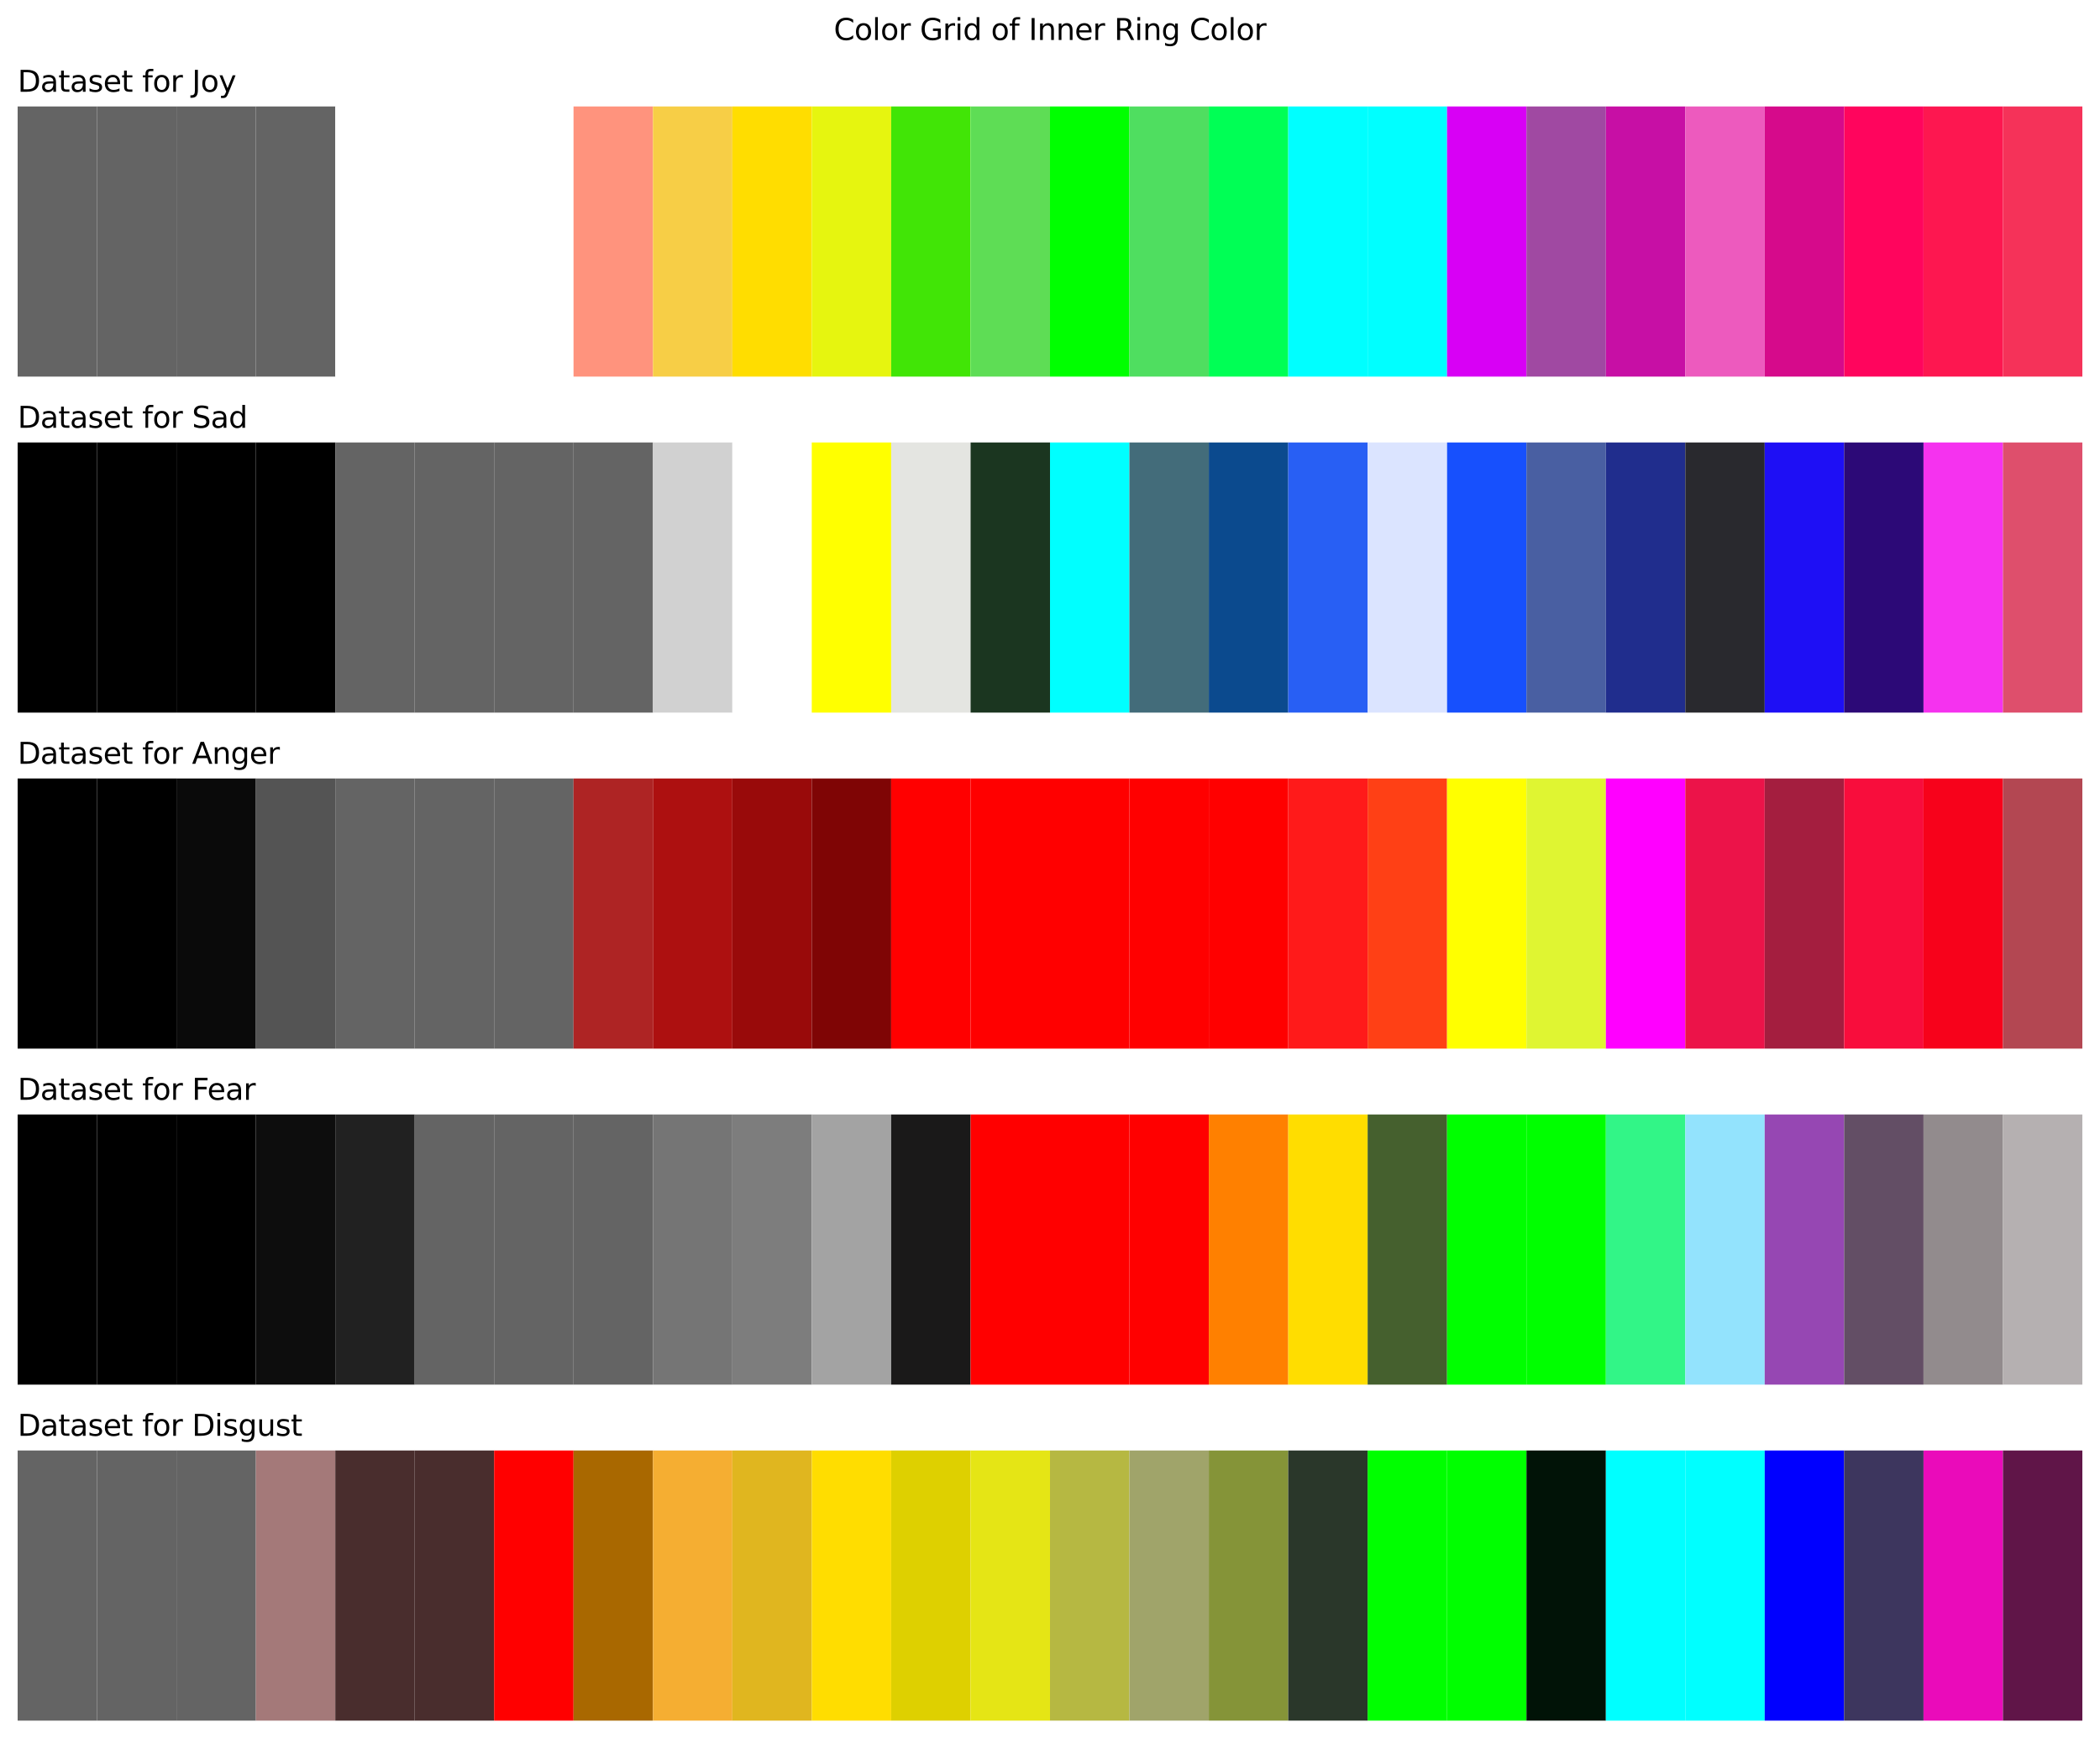 <?xml version="1.0" encoding="utf-8" standalone="no"?>
<!DOCTYPE svg PUBLIC "-//W3C//DTD SVG 1.1//EN"
  "http://www.w3.org/Graphics/SVG/1.1/DTD/svg11.dtd">
<svg xmlns:xlink="http://www.w3.org/1999/xlink" width="856.8pt" height="709.2pt" viewBox="0 0 856.8 709.2" xmlns="http://www.w3.org/2000/svg" version="1.1">
 <defs>
  <style type="text/css">*{stroke-linejoin: round; stroke-linecap: butt}</style>
 </defs>
 <g id="figure_1">
  <g id="patch_1">
   <path d="M 0 709.2 
L 856.8 709.2 
L 856.8 0 
L 0 0 
z
" style="fill: #ffffff"/>
  </g>
  <g id="axes_1">
   <g id="patch_2">
    <path d="M 7.2 153.648 
L 39.6 153.648 
L 39.6 43.44 
L 7.2 43.44 
z
" clip-path="url(#p019e9de15d)" style="fill: #646464"/>
   </g>
   <g id="patch_3">
    <path d="M 39.6 153.648 
L 72 153.648 
L 72 43.44 
L 39.6 43.44 
z
" clip-path="url(#p019e9de15d)" style="fill: #646464"/>
   </g>
   <g id="patch_4">
    <path d="M 72 153.648 
L 104.4 153.648 
L 104.4 43.44 
L 72 43.44 
z
" clip-path="url(#p019e9de15d)" style="fill: #646464"/>
   </g>
   <g id="patch_5">
    <path d="M 104.4 153.648 
L 136.8 153.648 
L 136.8 43.44 
L 104.4 43.44 
z
" clip-path="url(#p019e9de15d)" style="fill: #646464"/>
   </g>
   <g id="patch_6">
    <path d="M 136.8 153.648 
L 169.2 153.648 
L 169.2 43.44 
L 136.8 43.44 
z
" clip-path="url(#p019e9de15d)" style="fill: #ffffff"/>
   </g>
   <g id="patch_7">
    <path d="M 169.2 153.648 
L 201.6 153.648 
L 201.6 43.44 
L 169.2 43.44 
z
" clip-path="url(#p019e9de15d)" style="fill: #ffffff"/>
   </g>
   <g id="patch_8">
    <path d="M 201.6 153.648 
L 234 153.648 
L 234 43.44 
L 201.6 43.44 
z
" clip-path="url(#p019e9de15d)" style="fill: #ffffff"/>
   </g>
   <g id="patch_9">
    <path d="M 234 153.648 
L 266.4 153.648 
L 266.4 43.44 
L 234 43.44 
z
" clip-path="url(#p019e9de15d)" style="fill: #ff937d"/>
   </g>
   <g id="patch_10">
    <path d="M 266.4 153.648 
L 298.8 153.648 
L 298.8 43.44 
L 266.4 43.44 
z
" clip-path="url(#p019e9de15d)" style="fill: #f7ce46"/>
   </g>
   <g id="patch_11">
    <path d="M 298.8 153.648 
L 331.2 153.648 
L 331.2 43.44 
L 298.8 43.44 
z
" clip-path="url(#p019e9de15d)" style="fill: #ffdd00"/>
   </g>
   <g id="patch_12">
    <path d="M 331.2 153.648 
L 363.6 153.648 
L 363.6 43.44 
L 331.2 43.44 
z
" clip-path="url(#p019e9de15d)" style="fill: #e6f50f"/>
   </g>
   <g id="patch_13">
    <path d="M 363.6 153.648 
L 396 153.648 
L 396 43.44 
L 363.6 43.44 
z
" clip-path="url(#p019e9de15d)" style="fill: #41e506"/>
   </g>
   <g id="patch_14">
    <path d="M 396 153.648 
L 428.4 153.648 
L 428.4 43.44 
L 396 43.44 
z
" clip-path="url(#p019e9de15d)" style="fill: #5edd55"/>
   </g>
   <g id="patch_15">
    <path d="M 428.4 153.648 
L 460.8 153.648 
L 460.8 43.44 
L 428.4 43.44 
z
" clip-path="url(#p019e9de15d)" style="fill: #00ff00"/>
   </g>
   <g id="patch_16">
    <path d="M 460.8 153.648 
L 493.2 153.648 
L 493.2 43.44 
L 460.8 43.44 
z
" clip-path="url(#p019e9de15d)" style="fill: #4fde60"/>
   </g>
   <g id="patch_17">
    <path d="M 493.2 153.648 
L 525.6 153.648 
L 525.6 43.44 
L 493.2 43.44 
z
" clip-path="url(#p019e9de15d)" style="fill: #00ff55"/>
   </g>
   <g id="patch_18">
    <path d="M 525.6 153.648 
L 558 153.648 
L 558 43.44 
L 525.6 43.44 
z
" clip-path="url(#p019e9de15d)" style="fill: #00ffff"/>
   </g>
   <g id="patch_19">
    <path d="M 558 153.648 
L 590.4 153.648 
L 590.4 43.44 
L 558 43.44 
z
" clip-path="url(#p019e9de15d)" style="fill: #00ffff"/>
   </g>
   <g id="patch_20">
    <path d="M 590.4 153.648 
L 622.8 153.648 
L 622.8 43.44 
L 590.4 43.44 
z
" clip-path="url(#p019e9de15d)" style="fill: #d800f5"/>
   </g>
   <g id="patch_21">
    <path d="M 622.8 153.648 
L 655.2 153.648 
L 655.2 43.44 
L 622.8 43.44 
z
" clip-path="url(#p019e9de15d)" style="fill: #a049a2"/>
   </g>
   <g id="patch_22">
    <path d="M 655.2 153.648 
L 687.6 153.648 
L 687.6 43.44 
L 655.2 43.44 
z
" clip-path="url(#p019e9de15d)" style="fill: #c70fa5"/>
   </g>
   <g id="patch_23">
    <path d="M 687.6 153.648 
L 720 153.648 
L 720 43.44 
L 687.6 43.44 
z
" clip-path="url(#p019e9de15d)" style="fill: #ed5abe"/>
   </g>
   <g id="patch_24">
    <path d="M 720 153.648 
L 752.4 153.648 
L 752.4 43.44 
L 720 43.44 
z
" clip-path="url(#p019e9de15d)" style="fill: #d60a8b"/>
   </g>
   <g id="patch_25">
    <path d="M 752.4 153.648 
L 784.8 153.648 
L 784.8 43.44 
L 752.4 43.44 
z
" clip-path="url(#p019e9de15d)" style="fill: #ff055d"/>
   </g>
   <g id="patch_26">
    <path d="M 784.8 153.648 
L 817.2 153.648 
L 817.2 43.44 
L 784.8 43.44 
z
" clip-path="url(#p019e9de15d)" style="fill: #fd1750"/>
   </g>
   <g id="patch_27">
    <path d="M 817.2 153.648 
L 849.6 153.648 
L 849.6 43.44 
L 817.2 43.44 
z
" clip-path="url(#p019e9de15d)" style="fill: #f53259"/>
   </g>
   <g id="text_1">
    <!-- Dataset for Joy -->
    <g transform="translate(7.2 37.44) scale(0.12 -0.12)">
     <defs>
      <path id="DejaVuSans-44" d="M 1259 4147 
L 1259 519 
L 2022 519 
Q 2988 519 3436 956 
Q 3884 1394 3884 2338 
Q 3884 3275 3436 3711 
Q 2988 4147 2022 4147 
L 1259 4147 
z
M 628 4666 
L 1925 4666 
Q 3281 4666 3915 4102 
Q 4550 3538 4550 2338 
Q 4550 1131 3912 565 
Q 3275 0 1925 0 
L 628 0 
L 628 4666 
z
" transform="scale(0.016)"/>
      <path id="DejaVuSans-61" d="M 2194 1759 
Q 1497 1759 1228 1600 
Q 959 1441 959 1056 
Q 959 750 1161 570 
Q 1363 391 1709 391 
Q 2188 391 2477 730 
Q 2766 1069 2766 1631 
L 2766 1759 
L 2194 1759 
z
M 3341 1997 
L 3341 0 
L 2766 0 
L 2766 531 
Q 2569 213 2275 61 
Q 1981 -91 1556 -91 
Q 1019 -91 701 211 
Q 384 513 384 1019 
Q 384 1609 779 1909 
Q 1175 2209 1959 2209 
L 2766 2209 
L 2766 2266 
Q 2766 2663 2505 2880 
Q 2244 3097 1772 3097 
Q 1472 3097 1187 3025 
Q 903 2953 641 2809 
L 641 3341 
Q 956 3463 1253 3523 
Q 1550 3584 1831 3584 
Q 2591 3584 2966 3190 
Q 3341 2797 3341 1997 
z
" transform="scale(0.016)"/>
      <path id="DejaVuSans-74" d="M 1172 4494 
L 1172 3500 
L 2356 3500 
L 2356 3053 
L 1172 3053 
L 1172 1153 
Q 1172 725 1289 603 
Q 1406 481 1766 481 
L 2356 481 
L 2356 0 
L 1766 0 
Q 1100 0 847 248 
Q 594 497 594 1153 
L 594 3053 
L 172 3053 
L 172 3500 
L 594 3500 
L 594 4494 
L 1172 4494 
z
" transform="scale(0.016)"/>
      <path id="DejaVuSans-73" d="M 2834 3397 
L 2834 2853 
Q 2591 2978 2328 3040 
Q 2066 3103 1784 3103 
Q 1356 3103 1142 2972 
Q 928 2841 928 2578 
Q 928 2378 1081 2264 
Q 1234 2150 1697 2047 
L 1894 2003 
Q 2506 1872 2764 1633 
Q 3022 1394 3022 966 
Q 3022 478 2636 193 
Q 2250 -91 1575 -91 
Q 1294 -91 989 -36 
Q 684 19 347 128 
L 347 722 
Q 666 556 975 473 
Q 1284 391 1588 391 
Q 1994 391 2212 530 
Q 2431 669 2431 922 
Q 2431 1156 2273 1281 
Q 2116 1406 1581 1522 
L 1381 1569 
Q 847 1681 609 1914 
Q 372 2147 372 2553 
Q 372 3047 722 3315 
Q 1072 3584 1716 3584 
Q 2034 3584 2315 3537 
Q 2597 3491 2834 3397 
z
" transform="scale(0.016)"/>
      <path id="DejaVuSans-65" d="M 3597 1894 
L 3597 1613 
L 953 1613 
Q 991 1019 1311 708 
Q 1631 397 2203 397 
Q 2534 397 2845 478 
Q 3156 559 3463 722 
L 3463 178 
Q 3153 47 2828 -22 
Q 2503 -91 2169 -91 
Q 1331 -91 842 396 
Q 353 884 353 1716 
Q 353 2575 817 3079 
Q 1281 3584 2069 3584 
Q 2775 3584 3186 3129 
Q 3597 2675 3597 1894 
z
M 3022 2063 
Q 3016 2534 2758 2815 
Q 2500 3097 2075 3097 
Q 1594 3097 1305 2825 
Q 1016 2553 972 2059 
L 3022 2063 
z
" transform="scale(0.016)"/>
      <path id="DejaVuSans-20" transform="scale(0.016)"/>
      <path id="DejaVuSans-66" d="M 2375 4863 
L 2375 4384 
L 1825 4384 
Q 1516 4384 1395 4259 
Q 1275 4134 1275 3809 
L 1275 3500 
L 2222 3500 
L 2222 3053 
L 1275 3053 
L 1275 0 
L 697 0 
L 697 3053 
L 147 3053 
L 147 3500 
L 697 3500 
L 697 3744 
Q 697 4328 969 4595 
Q 1241 4863 1831 4863 
L 2375 4863 
z
" transform="scale(0.016)"/>
      <path id="DejaVuSans-6f" d="M 1959 3097 
Q 1497 3097 1228 2736 
Q 959 2375 959 1747 
Q 959 1119 1226 758 
Q 1494 397 1959 397 
Q 2419 397 2687 759 
Q 2956 1122 2956 1747 
Q 2956 2369 2687 2733 
Q 2419 3097 1959 3097 
z
M 1959 3584 
Q 2709 3584 3137 3096 
Q 3566 2609 3566 1747 
Q 3566 888 3137 398 
Q 2709 -91 1959 -91 
Q 1206 -91 779 398 
Q 353 888 353 1747 
Q 353 2609 779 3096 
Q 1206 3584 1959 3584 
z
" transform="scale(0.016)"/>
      <path id="DejaVuSans-72" d="M 2631 2963 
Q 2534 3019 2420 3045 
Q 2306 3072 2169 3072 
Q 1681 3072 1420 2755 
Q 1159 2438 1159 1844 
L 1159 0 
L 581 0 
L 581 3500 
L 1159 3500 
L 1159 2956 
Q 1341 3275 1631 3429 
Q 1922 3584 2338 3584 
Q 2397 3584 2469 3576 
Q 2541 3569 2628 3553 
L 2631 2963 
z
" transform="scale(0.016)"/>
      <path id="DejaVuSans-4a" d="M 628 4666 
L 1259 4666 
L 1259 325 
Q 1259 -519 939 -900 
Q 619 -1281 -91 -1281 
L -331 -1281 
L -331 -750 
L -134 -750 
Q 284 -750 456 -515 
Q 628 -281 628 325 
L 628 4666 
z
" transform="scale(0.016)"/>
      <path id="DejaVuSans-79" d="M 2059 -325 
Q 1816 -950 1584 -1140 
Q 1353 -1331 966 -1331 
L 506 -1331 
L 506 -850 
L 844 -850 
Q 1081 -850 1212 -737 
Q 1344 -625 1503 -206 
L 1606 56 
L 191 3500 
L 800 3500 
L 1894 763 
L 2988 3500 
L 3597 3500 
L 2059 -325 
z
" transform="scale(0.016)"/>
     </defs>
     <use xlink:href="#DejaVuSans-44"/>
     <use xlink:href="#DejaVuSans-61" transform="translate(77.002 0)"/>
     <use xlink:href="#DejaVuSans-74" transform="translate(138.281 0)"/>
     <use xlink:href="#DejaVuSans-61" transform="translate(177.49 0)"/>
     <use xlink:href="#DejaVuSans-73" transform="translate(238.77 0)"/>
     <use xlink:href="#DejaVuSans-65" transform="translate(290.869 0)"/>
     <use xlink:href="#DejaVuSans-74" transform="translate(352.393 0)"/>
     <use xlink:href="#DejaVuSans-20" transform="translate(391.602 0)"/>
     <use xlink:href="#DejaVuSans-66" transform="translate(423.389 0)"/>
     <use xlink:href="#DejaVuSans-6f" transform="translate(458.594 0)"/>
     <use xlink:href="#DejaVuSans-72" transform="translate(519.775 0)"/>
     <use xlink:href="#DejaVuSans-20" transform="translate(560.889 0)"/>
     <use xlink:href="#DejaVuSans-4a" transform="translate(592.676 0)"/>
     <use xlink:href="#DejaVuSans-6f" transform="translate(622.168 0)"/>
     <use xlink:href="#DejaVuSans-79" transform="translate(683.35 0)"/>
    </g>
   </g>
  </g>
  <g id="axes_2">
   <g id="patch_28">
    <path d="M 7.2 290.736 
L 39.6 290.736 
L 39.6 180.528 
L 7.2 180.528 
z
" clip-path="url(#pf805bc16d9)"/>
   </g>
   <g id="patch_29">
    <path d="M 39.6 290.736 
L 72 290.736 
L 72 180.528 
L 39.6 180.528 
z
" clip-path="url(#pf805bc16d9)"/>
   </g>
   <g id="patch_30">
    <path d="M 72 290.736 
L 104.4 290.736 
L 104.4 180.528 
L 72 180.528 
z
" clip-path="url(#pf805bc16d9)"/>
   </g>
   <g id="patch_31">
    <path d="M 104.4 290.736 
L 136.8 290.736 
L 136.8 180.528 
L 104.4 180.528 
z
" clip-path="url(#pf805bc16d9)"/>
   </g>
   <g id="patch_32">
    <path d="M 136.8 290.736 
L 169.2 290.736 
L 169.2 180.528 
L 136.8 180.528 
z
" clip-path="url(#pf805bc16d9)" style="fill: #646464"/>
   </g>
   <g id="patch_33">
    <path d="M 169.2 290.736 
L 201.6 290.736 
L 201.6 180.528 
L 169.2 180.528 
z
" clip-path="url(#pf805bc16d9)" style="fill: #646464"/>
   </g>
   <g id="patch_34">
    <path d="M 201.6 290.736 
L 234 290.736 
L 234 180.528 
L 201.6 180.528 
z
" clip-path="url(#pf805bc16d9)" style="fill: #646464"/>
   </g>
   <g id="patch_35">
    <path d="M 234 290.736 
L 266.4 290.736 
L 266.4 180.528 
L 234 180.528 
z
" clip-path="url(#pf805bc16d9)" style="fill: #646464"/>
   </g>
   <g id="patch_36">
    <path d="M 266.4 290.736 
L 298.8 290.736 
L 298.8 180.528 
L 266.4 180.528 
z
" clip-path="url(#pf805bc16d9)" style="fill: #d1d1d1"/>
   </g>
   <g id="patch_37">
    <path d="M 298.8 290.736 
L 331.2 290.736 
L 331.2 180.528 
L 298.8 180.528 
z
" clip-path="url(#pf805bc16d9)" style="fill: #ffffff"/>
   </g>
   <g id="patch_38">
    <path d="M 331.2 290.736 
L 363.6 290.736 
L 363.6 180.528 
L 331.2 180.528 
z
" clip-path="url(#pf805bc16d9)" style="fill: #ffff00"/>
   </g>
   <g id="patch_39">
    <path d="M 363.6 290.736 
L 396 290.736 
L 396 180.528 
L 363.6 180.528 
z
" clip-path="url(#pf805bc16d9)" style="fill: #e4e5e1"/>
   </g>
   <g id="patch_40">
    <path d="M 396 290.736 
L 428.4 290.736 
L 428.4 180.528 
L 396 180.528 
z
" clip-path="url(#pf805bc16d9)" style="fill: #1b3620"/>
   </g>
   <g id="patch_41">
    <path d="M 428.4 290.736 
L 460.8 290.736 
L 460.8 180.528 
L 428.4 180.528 
z
" clip-path="url(#pf805bc16d9)" style="fill: #00ffff"/>
   </g>
   <g id="patch_42">
    <path d="M 460.8 290.736 
L 493.2 290.736 
L 493.2 180.528 
L 460.8 180.528 
z
" clip-path="url(#pf805bc16d9)" style="fill: #436c7a"/>
   </g>
   <g id="patch_43">
    <path d="M 493.2 290.736 
L 525.6 290.736 
L 525.6 180.528 
L 493.2 180.528 
z
" clip-path="url(#pf805bc16d9)" style="fill: #0b4a8e"/>
   </g>
   <g id="patch_44">
    <path d="M 525.6 290.736 
L 558 290.736 
L 558 180.528 
L 525.6 180.528 
z
" clip-path="url(#pf805bc16d9)" style="fill: #285ff4"/>
   </g>
   <g id="patch_45">
    <path d="M 558 290.736 
L 590.4 290.736 
L 590.4 180.528 
L 558 180.528 
z
" clip-path="url(#pf805bc16d9)" style="fill: #dbe4ff"/>
   </g>
   <g id="patch_46">
    <path d="M 590.4 290.736 
L 622.8 290.736 
L 622.8 180.528 
L 590.4 180.528 
z
" clip-path="url(#pf805bc16d9)" style="fill: #1750fd"/>
   </g>
   <g id="patch_47">
    <path d="M 622.8 290.736 
L 655.2 290.736 
L 655.2 180.528 
L 622.8 180.528 
z
" clip-path="url(#pf805bc16d9)" style="fill: #495fa2"/>
   </g>
   <g id="patch_48">
    <path d="M 655.2 290.736 
L 687.6 290.736 
L 687.6 180.528 
L 655.2 180.528 
z
" clip-path="url(#pf805bc16d9)" style="fill: #202d8d"/>
   </g>
   <g id="patch_49">
    <path d="M 687.6 290.736 
L 720 290.736 
L 720 180.528 
L 687.6 180.528 
z
" clip-path="url(#pf805bc16d9)" style="fill: #29292e"/>
   </g>
   <g id="patch_50">
    <path d="M 720 290.736 
L 752.4 290.736 
L 752.4 180.528 
L 720 180.528 
z
" clip-path="url(#pf805bc16d9)" style="fill: #1e0ff5"/>
   </g>
   <g id="patch_51">
    <path d="M 752.4 290.736 
L 784.8 290.736 
L 784.8 180.528 
L 752.4 180.528 
z
" clip-path="url(#pf805bc16d9)" style="fill: #2c0977"/>
   </g>
   <g id="patch_52">
    <path d="M 784.8 290.736 
L 817.2 290.736 
L 817.2 180.528 
L 784.8 180.528 
z
" clip-path="url(#pf805bc16d9)" style="fill: #f532ef"/>
   </g>
   <g id="patch_53">
    <path d="M 817.2 290.736 
L 849.6 290.736 
L 849.6 180.528 
L 817.2 180.528 
z
" clip-path="url(#pf805bc16d9)" style="fill: #de4f6c"/>
   </g>
   <g id="text_2">
    <!-- Dataset for Sad -->
    <g transform="translate(7.2 174.528) scale(0.12 -0.12)">
     <defs>
      <path id="DejaVuSans-53" d="M 3425 4513 
L 3425 3897 
Q 3066 4069 2747 4153 
Q 2428 4238 2131 4238 
Q 1616 4238 1336 4038 
Q 1056 3838 1056 3469 
Q 1056 3159 1242 3001 
Q 1428 2844 1947 2747 
L 2328 2669 
Q 3034 2534 3370 2195 
Q 3706 1856 3706 1288 
Q 3706 609 3251 259 
Q 2797 -91 1919 -91 
Q 1588 -91 1214 -16 
Q 841 59 441 206 
L 441 856 
Q 825 641 1194 531 
Q 1563 422 1919 422 
Q 2459 422 2753 634 
Q 3047 847 3047 1241 
Q 3047 1584 2836 1778 
Q 2625 1972 2144 2069 
L 1759 2144 
Q 1053 2284 737 2584 
Q 422 2884 422 3419 
Q 422 4038 858 4394 
Q 1294 4750 2059 4750 
Q 2388 4750 2728 4690 
Q 3069 4631 3425 4513 
z
" transform="scale(0.016)"/>
      <path id="DejaVuSans-64" d="M 2906 2969 
L 2906 4863 
L 3481 4863 
L 3481 0 
L 2906 0 
L 2906 525 
Q 2725 213 2448 61 
Q 2172 -91 1784 -91 
Q 1150 -91 751 415 
Q 353 922 353 1747 
Q 353 2572 751 3078 
Q 1150 3584 1784 3584 
Q 2172 3584 2448 3432 
Q 2725 3281 2906 2969 
z
M 947 1747 
Q 947 1113 1208 752 
Q 1469 391 1925 391 
Q 2381 391 2643 752 
Q 2906 1113 2906 1747 
Q 2906 2381 2643 2742 
Q 2381 3103 1925 3103 
Q 1469 3103 1208 2742 
Q 947 2381 947 1747 
z
" transform="scale(0.016)"/>
     </defs>
     <use xlink:href="#DejaVuSans-44"/>
     <use xlink:href="#DejaVuSans-61" transform="translate(77.002 0)"/>
     <use xlink:href="#DejaVuSans-74" transform="translate(138.281 0)"/>
     <use xlink:href="#DejaVuSans-61" transform="translate(177.49 0)"/>
     <use xlink:href="#DejaVuSans-73" transform="translate(238.77 0)"/>
     <use xlink:href="#DejaVuSans-65" transform="translate(290.869 0)"/>
     <use xlink:href="#DejaVuSans-74" transform="translate(352.393 0)"/>
     <use xlink:href="#DejaVuSans-20" transform="translate(391.602 0)"/>
     <use xlink:href="#DejaVuSans-66" transform="translate(423.389 0)"/>
     <use xlink:href="#DejaVuSans-6f" transform="translate(458.594 0)"/>
     <use xlink:href="#DejaVuSans-72" transform="translate(519.775 0)"/>
     <use xlink:href="#DejaVuSans-20" transform="translate(560.889 0)"/>
     <use xlink:href="#DejaVuSans-53" transform="translate(592.676 0)"/>
     <use xlink:href="#DejaVuSans-61" transform="translate(656.152 0)"/>
     <use xlink:href="#DejaVuSans-64" transform="translate(717.432 0)"/>
    </g>
   </g>
  </g>
  <g id="axes_3">
   <g id="patch_54">
    <path d="M 7.2 427.824 
L 39.6 427.824 
L 39.6 317.616 
L 7.2 317.616 
z
" clip-path="url(#pafa821b346)"/>
   </g>
   <g id="patch_55">
    <path d="M 39.6 427.824 
L 72 427.824 
L 72 317.616 
L 39.6 317.616 
z
" clip-path="url(#pafa821b346)"/>
   </g>
   <g id="patch_56">
    <path d="M 72 427.824 
L 104.4 427.824 
L 104.4 317.616 
L 72 317.616 
z
" clip-path="url(#pafa821b346)" style="fill: #0a0a0a"/>
   </g>
   <g id="patch_57">
    <path d="M 104.4 427.824 
L 136.8 427.824 
L 136.8 317.616 
L 104.4 317.616 
z
" clip-path="url(#pafa821b346)" style="fill: #545454"/>
   </g>
   <g id="patch_58">
    <path d="M 136.8 427.824 
L 169.2 427.824 
L 169.2 317.616 
L 136.8 317.616 
z
" clip-path="url(#pafa821b346)" style="fill: #646464"/>
   </g>
   <g id="patch_59">
    <path d="M 169.2 427.824 
L 201.6 427.824 
L 201.6 317.616 
L 169.2 317.616 
z
" clip-path="url(#pafa821b346)" style="fill: #646464"/>
   </g>
   <g id="patch_60">
    <path d="M 201.6 427.824 
L 234 427.824 
L 234 317.616 
L 201.6 317.616 
z
" clip-path="url(#pafa821b346)" style="fill: #646464"/>
   </g>
   <g id="patch_61">
    <path d="M 234 427.824 
L 266.4 427.824 
L 266.4 317.616 
L 234 317.616 
z
" clip-path="url(#pafa821b346)" style="fill: #ae2424"/>
   </g>
   <g id="patch_62">
    <path d="M 266.4 427.824 
L 298.8 427.824 
L 298.8 317.616 
L 266.4 317.616 
z
" clip-path="url(#pafa821b346)" style="fill: #ad1010"/>
   </g>
   <g id="patch_63">
    <path d="M 298.8 427.824 
L 331.2 427.824 
L 331.2 317.616 
L 298.8 317.616 
z
" clip-path="url(#pafa821b346)" style="fill: #990a0a"/>
   </g>
   <g id="patch_64">
    <path d="M 331.2 427.824 
L 363.6 427.824 
L 363.6 317.616 
L 331.2 317.616 
z
" clip-path="url(#pafa821b346)" style="fill: #7f0505"/>
   </g>
   <g id="patch_65">
    <path d="M 363.6 427.824 
L 396 427.824 
L 396 317.616 
L 363.6 317.616 
z
" clip-path="url(#pafa821b346)" style="fill: #ff0000"/>
   </g>
   <g id="patch_66">
    <path d="M 396 427.824 
L 428.4 427.824 
L 428.4 317.616 
L 396 317.616 
z
" clip-path="url(#pafa821b346)" style="fill: #ff0000"/>
   </g>
   <g id="patch_67">
    <path d="M 428.4 427.824 
L 460.8 427.824 
L 460.8 317.616 
L 428.4 317.616 
z
" clip-path="url(#pafa821b346)" style="fill: #ff0000"/>
   </g>
   <g id="patch_68">
    <path d="M 460.8 427.824 
L 493.2 427.824 
L 493.2 317.616 
L 460.8 317.616 
z
" clip-path="url(#pafa821b346)" style="fill: #ff0000"/>
   </g>
   <g id="patch_69">
    <path d="M 493.2 427.824 
L 525.6 427.824 
L 525.6 317.616 
L 493.2 317.616 
z
" clip-path="url(#pafa821b346)" style="fill: #ff0000"/>
   </g>
   <g id="patch_70">
    <path d="M 525.6 427.824 
L 558 427.824 
L 558 317.616 
L 525.6 317.616 
z
" clip-path="url(#pafa821b346)" style="fill: #ff1a1a"/>
   </g>
   <g id="patch_71">
    <path d="M 558 427.824 
L 590.4 427.824 
L 590.4 317.616 
L 558 317.616 
z
" clip-path="url(#pafa821b346)" style="fill: #ff4015"/>
   </g>
   <g id="patch_72">
    <path d="M 590.4 427.824 
L 622.8 427.824 
L 622.8 317.616 
L 590.4 317.616 
z
" clip-path="url(#pafa821b346)" style="fill: #ffff00"/>
   </g>
   <g id="patch_73">
    <path d="M 622.8 427.824 
L 655.2 427.824 
L 655.2 317.616 
L 622.8 317.616 
z
" clip-path="url(#pafa821b346)" style="fill: #dff532"/>
   </g>
   <g id="patch_74">
    <path d="M 655.2 427.824 
L 687.6 427.824 
L 687.6 317.616 
L 655.2 317.616 
z
" clip-path="url(#pafa821b346)" style="fill: #ff00ff"/>
   </g>
   <g id="patch_75">
    <path d="M 687.6 427.824 
L 720 427.824 
L 720 317.616 
L 687.6 317.616 
z
" clip-path="url(#pafa821b346)" style="fill: #ec1349"/>
   </g>
   <g id="patch_76">
    <path d="M 720 427.824 
L 752.4 427.824 
L 752.4 317.616 
L 720 317.616 
z
" clip-path="url(#pafa821b346)" style="fill: #a41e3f"/>
   </g>
   <g id="patch_77">
    <path d="M 752.4 427.824 
L 784.8 427.824 
L 784.8 317.616 
L 752.4 317.616 
z
" clip-path="url(#pafa821b346)" style="fill: #f80d3c"/>
   </g>
   <g id="patch_78">
    <path d="M 784.8 427.824 
L 817.2 427.824 
L 817.2 317.616 
L 784.8 317.616 
z
" clip-path="url(#pafa821b346)" style="fill: #f7021b"/>
   </g>
   <g id="patch_79">
    <path d="M 817.2 427.824 
L 849.6 427.824 
L 849.6 317.616 
L 817.2 317.616 
z
" clip-path="url(#pafa821b346)" style="fill: #b34752"/>
   </g>
   <g id="text_3">
    <!-- Dataset for Anger -->
    <g transform="translate(7.2 311.616) scale(0.12 -0.12)">
     <defs>
      <path id="DejaVuSans-41" d="M 2188 4044 
L 1331 1722 
L 3047 1722 
L 2188 4044 
z
M 1831 4666 
L 2547 4666 
L 4325 0 
L 3669 0 
L 3244 1197 
L 1141 1197 
L 716 0 
L 50 0 
L 1831 4666 
z
" transform="scale(0.016)"/>
      <path id="DejaVuSans-6e" d="M 3513 2113 
L 3513 0 
L 2938 0 
L 2938 2094 
Q 2938 2591 2744 2837 
Q 2550 3084 2163 3084 
Q 1697 3084 1428 2787 
Q 1159 2491 1159 1978 
L 1159 0 
L 581 0 
L 581 3500 
L 1159 3500 
L 1159 2956 
Q 1366 3272 1645 3428 
Q 1925 3584 2291 3584 
Q 2894 3584 3203 3211 
Q 3513 2838 3513 2113 
z
" transform="scale(0.016)"/>
      <path id="DejaVuSans-67" d="M 2906 1791 
Q 2906 2416 2648 2759 
Q 2391 3103 1925 3103 
Q 1463 3103 1205 2759 
Q 947 2416 947 1791 
Q 947 1169 1205 825 
Q 1463 481 1925 481 
Q 2391 481 2648 825 
Q 2906 1169 2906 1791 
z
M 3481 434 
Q 3481 -459 3084 -895 
Q 2688 -1331 1869 -1331 
Q 1566 -1331 1297 -1286 
Q 1028 -1241 775 -1147 
L 775 -588 
Q 1028 -725 1275 -790 
Q 1522 -856 1778 -856 
Q 2344 -856 2625 -561 
Q 2906 -266 2906 331 
L 2906 616 
Q 2728 306 2450 153 
Q 2172 0 1784 0 
Q 1141 0 747 490 
Q 353 981 353 1791 
Q 353 2603 747 3093 
Q 1141 3584 1784 3584 
Q 2172 3584 2450 3431 
Q 2728 3278 2906 2969 
L 2906 3500 
L 3481 3500 
L 3481 434 
z
" transform="scale(0.016)"/>
     </defs>
     <use xlink:href="#DejaVuSans-44"/>
     <use xlink:href="#DejaVuSans-61" transform="translate(77.002 0)"/>
     <use xlink:href="#DejaVuSans-74" transform="translate(138.281 0)"/>
     <use xlink:href="#DejaVuSans-61" transform="translate(177.49 0)"/>
     <use xlink:href="#DejaVuSans-73" transform="translate(238.77 0)"/>
     <use xlink:href="#DejaVuSans-65" transform="translate(290.869 0)"/>
     <use xlink:href="#DejaVuSans-74" transform="translate(352.393 0)"/>
     <use xlink:href="#DejaVuSans-20" transform="translate(391.602 0)"/>
     <use xlink:href="#DejaVuSans-66" transform="translate(423.389 0)"/>
     <use xlink:href="#DejaVuSans-6f" transform="translate(458.594 0)"/>
     <use xlink:href="#DejaVuSans-72" transform="translate(519.775 0)"/>
     <use xlink:href="#DejaVuSans-20" transform="translate(560.889 0)"/>
     <use xlink:href="#DejaVuSans-41" transform="translate(592.676 0)"/>
     <use xlink:href="#DejaVuSans-6e" transform="translate(661.084 0)"/>
     <use xlink:href="#DejaVuSans-67" transform="translate(724.463 0)"/>
     <use xlink:href="#DejaVuSans-65" transform="translate(787.939 0)"/>
     <use xlink:href="#DejaVuSans-72" transform="translate(849.463 0)"/>
    </g>
   </g>
  </g>
  <g id="axes_4">
   <g id="patch_80">
    <path d="M 7.2 564.912 
L 39.6 564.912 
L 39.6 454.704 
L 7.2 454.704 
z
" clip-path="url(#p830f95374a)"/>
   </g>
   <g id="patch_81">
    <path d="M 39.6 564.912 
L 72 564.912 
L 72 454.704 
L 39.6 454.704 
z
" clip-path="url(#p830f95374a)"/>
   </g>
   <g id="patch_82">
    <path d="M 72 564.912 
L 104.4 564.912 
L 104.4 454.704 
L 72 454.704 
z
" clip-path="url(#p830f95374a)"/>
   </g>
   <g id="patch_83">
    <path d="M 104.4 564.912 
L 136.8 564.912 
L 136.8 454.704 
L 104.4 454.704 
z
" clip-path="url(#p830f95374a)" style="fill: #0d0d0d"/>
   </g>
   <g id="patch_84">
    <path d="M 136.8 564.912 
L 169.2 564.912 
L 169.2 454.704 
L 136.8 454.704 
z
" clip-path="url(#p830f95374a)" style="fill: #212121"/>
   </g>
   <g id="patch_85">
    <path d="M 169.2 564.912 
L 201.6 564.912 
L 201.6 454.704 
L 169.2 454.704 
z
" clip-path="url(#p830f95374a)" style="fill: #646464"/>
   </g>
   <g id="patch_86">
    <path d="M 201.6 564.912 
L 234 564.912 
L 234 454.704 
L 201.6 454.704 
z
" clip-path="url(#p830f95374a)" style="fill: #646464"/>
   </g>
   <g id="patch_87">
    <path d="M 234 564.912 
L 266.4 564.912 
L 266.4 454.704 
L 234 454.704 
z
" clip-path="url(#p830f95374a)" style="fill: #646464"/>
   </g>
   <g id="patch_88">
    <path d="M 266.4 564.912 
L 298.8 564.912 
L 298.8 454.704 
L 266.4 454.704 
z
" clip-path="url(#p830f95374a)" style="fill: #757575"/>
   </g>
   <g id="patch_89">
    <path d="M 298.8 564.912 
L 331.2 564.912 
L 331.2 454.704 
L 298.8 454.704 
z
" clip-path="url(#p830f95374a)" style="fill: #7d7d7d"/>
   </g>
   <g id="patch_90">
    <path d="M 331.2 564.912 
L 363.6 564.912 
L 363.6 454.704 
L 331.2 454.704 
z
" clip-path="url(#p830f95374a)" style="fill: #a3a3a3"/>
   </g>
   <g id="patch_91">
    <path d="M 363.6 564.912 
L 396 564.912 
L 396 454.704 
L 363.6 454.704 
z
" clip-path="url(#p830f95374a)" style="fill: #1a1919"/>
   </g>
   <g id="patch_92">
    <path d="M 396 564.912 
L 428.4 564.912 
L 428.4 454.704 
L 396 454.704 
z
" clip-path="url(#p830f95374a)" style="fill: #ff0000"/>
   </g>
   <g id="patch_93">
    <path d="M 428.4 564.912 
L 460.8 564.912 
L 460.8 454.704 
L 428.4 454.704 
z
" clip-path="url(#p830f95374a)" style="fill: #ff0000"/>
   </g>
   <g id="patch_94">
    <path d="M 460.8 564.912 
L 493.2 564.912 
L 493.2 454.704 
L 460.8 454.704 
z
" clip-path="url(#p830f95374a)" style="fill: #ff0000"/>
   </g>
   <g id="patch_95">
    <path d="M 493.2 564.912 
L 525.6 564.912 
L 525.6 454.704 
L 493.2 454.704 
z
" clip-path="url(#p830f95374a)" style="fill: #ff8000"/>
   </g>
   <g id="patch_96">
    <path d="M 525.6 564.912 
L 558 564.912 
L 558 454.704 
L 525.6 454.704 
z
" clip-path="url(#p830f95374a)" style="fill: #ffdd00"/>
   </g>
   <g id="patch_97">
    <path d="M 558 564.912 
L 590.4 564.912 
L 590.4 454.704 
L 558 454.704 
z
" clip-path="url(#p830f95374a)" style="fill: #45602e"/>
   </g>
   <g id="patch_98">
    <path d="M 590.4 564.912 
L 622.8 564.912 
L 622.8 454.704 
L 590.4 454.704 
z
" clip-path="url(#p830f95374a)" style="fill: #00ff00"/>
   </g>
   <g id="patch_99">
    <path d="M 622.8 564.912 
L 655.2 564.912 
L 655.2 454.704 
L 622.8 454.704 
z
" clip-path="url(#p830f95374a)" style="fill: #00ff00"/>
   </g>
   <g id="patch_100">
    <path d="M 655.2 564.912 
L 687.6 564.912 
L 687.6 454.704 
L 655.2 454.704 
z
" clip-path="url(#p830f95374a)" style="fill: #32f587"/>
   </g>
   <g id="patch_101">
    <path d="M 687.6 564.912 
L 720 564.912 
L 720 454.704 
L 687.6 454.704 
z
" clip-path="url(#p830f95374a)" style="fill: #93e3fd"/>
   </g>
   <g id="patch_102">
    <path d="M 720 564.912 
L 752.4 564.912 
L 752.4 454.704 
L 720 454.704 
z
" clip-path="url(#p830f95374a)" style="fill: #9647b3"/>
   </g>
   <g id="patch_103">
    <path d="M 752.4 564.912 
L 784.8 564.912 
L 784.8 454.704 
L 752.4 454.704 
z
" clip-path="url(#p830f95374a)" style="fill: #634e65"/>
   </g>
   <g id="patch_104">
    <path d="M 784.8 564.912 
L 817.2 564.912 
L 817.2 454.704 
L 784.8 454.704 
z
" clip-path="url(#p830f95374a)" style="fill: #928b8d"/>
   </g>
   <g id="patch_105">
    <path d="M 817.2 564.912 
L 849.6 564.912 
L 849.6 454.704 
L 817.2 454.704 
z
" clip-path="url(#p830f95374a)" style="fill: #b5b0b1"/>
   </g>
   <g id="text_4">
    <!-- Dataset for Fear -->
    <g transform="translate(7.2 448.704) scale(0.12 -0.12)">
     <defs>
      <path id="DejaVuSans-46" d="M 628 4666 
L 3309 4666 
L 3309 4134 
L 1259 4134 
L 1259 2759 
L 3109 2759 
L 3109 2228 
L 1259 2228 
L 1259 0 
L 628 0 
L 628 4666 
z
" transform="scale(0.016)"/>
     </defs>
     <use xlink:href="#DejaVuSans-44"/>
     <use xlink:href="#DejaVuSans-61" transform="translate(77.002 0)"/>
     <use xlink:href="#DejaVuSans-74" transform="translate(138.281 0)"/>
     <use xlink:href="#DejaVuSans-61" transform="translate(177.49 0)"/>
     <use xlink:href="#DejaVuSans-73" transform="translate(238.77 0)"/>
     <use xlink:href="#DejaVuSans-65" transform="translate(290.869 0)"/>
     <use xlink:href="#DejaVuSans-74" transform="translate(352.393 0)"/>
     <use xlink:href="#DejaVuSans-20" transform="translate(391.602 0)"/>
     <use xlink:href="#DejaVuSans-66" transform="translate(423.389 0)"/>
     <use xlink:href="#DejaVuSans-6f" transform="translate(458.594 0)"/>
     <use xlink:href="#DejaVuSans-72" transform="translate(519.775 0)"/>
     <use xlink:href="#DejaVuSans-20" transform="translate(560.889 0)"/>
     <use xlink:href="#DejaVuSans-46" transform="translate(592.676 0)"/>
     <use xlink:href="#DejaVuSans-65" transform="translate(644.695 0)"/>
     <use xlink:href="#DejaVuSans-61" transform="translate(706.219 0)"/>
     <use xlink:href="#DejaVuSans-72" transform="translate(767.498 0)"/>
    </g>
   </g>
  </g>
  <g id="axes_5">
   <g id="patch_106">
    <path d="M 7.2 702 
L 39.6 702 
L 39.6 591.792 
L 7.2 591.792 
z
" clip-path="url(#p2b12cdfef1)" style="fill: #646464"/>
   </g>
   <g id="patch_107">
    <path d="M 39.6 702 
L 72 702 
L 72 591.792 
L 39.6 591.792 
z
" clip-path="url(#p2b12cdfef1)" style="fill: #646464"/>
   </g>
   <g id="patch_108">
    <path d="M 72 702 
L 104.4 702 
L 104.4 591.792 
L 72 591.792 
z
" clip-path="url(#p2b12cdfef1)" style="fill: #646464"/>
   </g>
   <g id="patch_109">
    <path d="M 104.4 702 
L 136.8 702 
L 136.8 591.792 
L 104.4 591.792 
z
" clip-path="url(#p2b12cdfef1)" style="fill: #a47979"/>
   </g>
   <g id="patch_110">
    <path d="M 136.8 702 
L 169.2 702 
L 169.2 591.792 
L 136.8 591.792 
z
" clip-path="url(#p2b12cdfef1)" style="fill: #492d2d"/>
   </g>
   <g id="patch_111">
    <path d="M 169.2 702 
L 201.6 702 
L 201.6 591.792 
L 169.2 591.792 
z
" clip-path="url(#p2b12cdfef1)" style="fill: #492d2d"/>
   </g>
   <g id="patch_112">
    <path d="M 201.6 702 
L 234 702 
L 234 591.792 
L 201.6 591.792 
z
" clip-path="url(#p2b12cdfef1)" style="fill: #ff0000"/>
   </g>
   <g id="patch_113">
    <path d="M 234 702 
L 266.4 702 
L 266.4 591.792 
L 234 591.792 
z
" clip-path="url(#p2b12cdfef1)" style="fill: #a96800"/>
   </g>
   <g id="patch_114">
    <path d="M 266.4 702 
L 298.8 702 
L 298.8 591.792 
L 266.4 591.792 
z
" clip-path="url(#p2b12cdfef1)" style="fill: #f5ae32"/>
   </g>
   <g id="patch_115">
    <path d="M 298.8 702 
L 331.2 702 
L 331.2 591.792 
L 298.8 591.792 
z
" clip-path="url(#p2b12cdfef1)" style="fill: #e0b61f"/>
   </g>
   <g id="patch_116">
    <path d="M 331.2 702 
L 363.6 702 
L 363.6 591.792 
L 331.2 591.792 
z
" clip-path="url(#p2b12cdfef1)" style="fill: #ffdd00"/>
   </g>
   <g id="patch_117">
    <path d="M 363.6 702 
L 396 702 
L 396 591.792 
L 363.6 591.792 
z
" clip-path="url(#p2b12cdfef1)" style="fill: #ded000"/>
   </g>
   <g id="patch_118">
    <path d="M 396 702 
L 428.4 702 
L 428.4 591.792 
L 396 591.792 
z
" clip-path="url(#p2b12cdfef1)" style="fill: #e5e515"/>
   </g>
   <g id="patch_119">
    <path d="M 428.4 702 
L 460.8 702 
L 460.8 591.792 
L 428.4 591.792 
z
" clip-path="url(#p2b12cdfef1)" style="fill: #b6b842"/>
   </g>
   <g id="patch_120">
    <path d="M 460.8 702 
L 493.2 702 
L 493.2 591.792 
L 460.8 591.792 
z
" clip-path="url(#p2b12cdfef1)" style="fill: #a0a46a"/>
   </g>
   <g id="patch_121">
    <path d="M 493.2 702 
L 525.6 702 
L 525.6 591.792 
L 493.2 591.792 
z
" clip-path="url(#p2b12cdfef1)" style="fill: #859438"/>
   </g>
   <g id="patch_122">
    <path d="M 525.6 702 
L 558 702 
L 558 591.792 
L 525.6 591.792 
z
" clip-path="url(#p2b12cdfef1)" style="fill: #2a372a"/>
   </g>
   <g id="patch_123">
    <path d="M 558 702 
L 590.4 702 
L 590.4 591.792 
L 558 591.792 
z
" clip-path="url(#p2b12cdfef1)" style="fill: #00ff00"/>
   </g>
   <g id="patch_124">
    <path d="M 590.4 702 
L 622.8 702 
L 622.8 591.792 
L 590.4 591.792 
z
" clip-path="url(#p2b12cdfef1)" style="fill: #00ff00"/>
   </g>
   <g id="patch_125">
    <path d="M 622.8 702 
L 655.2 702 
L 655.2 591.792 
L 622.8 591.792 
z
" clip-path="url(#p2b12cdfef1)" style="fill: #011307"/>
   </g>
   <g id="patch_126">
    <path d="M 655.2 702 
L 687.6 702 
L 687.6 591.792 
L 655.2 591.792 
z
" clip-path="url(#p2b12cdfef1)" style="fill: #00ffff"/>
   </g>
   <g id="patch_127">
    <path d="M 687.6 702 
L 720 702 
L 720 591.792 
L 687.6 591.792 
z
" clip-path="url(#p2b12cdfef1)" style="fill: #00ffff"/>
   </g>
   <g id="patch_128">
    <path d="M 720 702 
L 752.4 702 
L 752.4 591.792 
L 720 591.792 
z
" clip-path="url(#p2b12cdfef1)" style="fill: #0000ff"/>
   </g>
   <g id="patch_129">
    <path d="M 752.4 702 
L 784.8 702 
L 784.8 591.792 
L 752.4 591.792 
z
" clip-path="url(#p2b12cdfef1)" style="fill: #3d365e"/>
   </g>
   <g id="patch_130">
    <path d="M 784.8 702 
L 817.2 702 
L 817.2 591.792 
L 784.8 591.792 
z
" clip-path="url(#p2b12cdfef1)" style="fill: #ea0bba"/>
   </g>
   <g id="patch_131">
    <path d="M 817.2 702 
L 849.6 702 
L 849.6 591.792 
L 817.2 591.792 
z
" clip-path="url(#p2b12cdfef1)" style="fill: #601548"/>
   </g>
   <g id="text_5">
    <!-- Dataset for Disgust -->
    <g transform="translate(7.2 585.792) scale(0.12 -0.12)">
     <defs>
      <path id="DejaVuSans-69" d="M 603 3500 
L 1178 3500 
L 1178 0 
L 603 0 
L 603 3500 
z
M 603 4863 
L 1178 4863 
L 1178 4134 
L 603 4134 
L 603 4863 
z
" transform="scale(0.016)"/>
      <path id="DejaVuSans-75" d="M 544 1381 
L 544 3500 
L 1119 3500 
L 1119 1403 
Q 1119 906 1312 657 
Q 1506 409 1894 409 
Q 2359 409 2629 706 
Q 2900 1003 2900 1516 
L 2900 3500 
L 3475 3500 
L 3475 0 
L 2900 0 
L 2900 538 
Q 2691 219 2414 64 
Q 2138 -91 1772 -91 
Q 1169 -91 856 284 
Q 544 659 544 1381 
z
M 1991 3584 
L 1991 3584 
z
" transform="scale(0.016)"/>
     </defs>
     <use xlink:href="#DejaVuSans-44"/>
     <use xlink:href="#DejaVuSans-61" transform="translate(77.002 0)"/>
     <use xlink:href="#DejaVuSans-74" transform="translate(138.281 0)"/>
     <use xlink:href="#DejaVuSans-61" transform="translate(177.49 0)"/>
     <use xlink:href="#DejaVuSans-73" transform="translate(238.77 0)"/>
     <use xlink:href="#DejaVuSans-65" transform="translate(290.869 0)"/>
     <use xlink:href="#DejaVuSans-74" transform="translate(352.393 0)"/>
     <use xlink:href="#DejaVuSans-20" transform="translate(391.602 0)"/>
     <use xlink:href="#DejaVuSans-66" transform="translate(423.389 0)"/>
     <use xlink:href="#DejaVuSans-6f" transform="translate(458.594 0)"/>
     <use xlink:href="#DejaVuSans-72" transform="translate(519.775 0)"/>
     <use xlink:href="#DejaVuSans-20" transform="translate(560.889 0)"/>
     <use xlink:href="#DejaVuSans-44" transform="translate(592.676 0)"/>
     <use xlink:href="#DejaVuSans-69" transform="translate(669.678 0)"/>
     <use xlink:href="#DejaVuSans-73" transform="translate(697.461 0)"/>
     <use xlink:href="#DejaVuSans-67" transform="translate(749.561 0)"/>
     <use xlink:href="#DejaVuSans-75" transform="translate(813.037 0)"/>
     <use xlink:href="#DejaVuSans-73" transform="translate(876.416 0)"/>
     <use xlink:href="#DejaVuSans-74" transform="translate(928.516 0)"/>
    </g>
   </g>
  </g>
  <g id="text_6">
   <!-- Color Grid of Inner Ring Color -->
   <g transform="translate(340.178 16.318) scale(0.12 -0.12)">
    <defs>
     <path id="DejaVuSans-43" d="M 4122 4306 
L 4122 3641 
Q 3803 3938 3442 4084 
Q 3081 4231 2675 4231 
Q 1875 4231 1450 3742 
Q 1025 3253 1025 2328 
Q 1025 1406 1450 917 
Q 1875 428 2675 428 
Q 3081 428 3442 575 
Q 3803 722 4122 1019 
L 4122 359 
Q 3791 134 3420 21 
Q 3050 -91 2638 -91 
Q 1578 -91 968 557 
Q 359 1206 359 2328 
Q 359 3453 968 4101 
Q 1578 4750 2638 4750 
Q 3056 4750 3426 4639 
Q 3797 4528 4122 4306 
z
" transform="scale(0.016)"/>
     <path id="DejaVuSans-6c" d="M 603 4863 
L 1178 4863 
L 1178 0 
L 603 0 
L 603 4863 
z
" transform="scale(0.016)"/>
     <path id="DejaVuSans-47" d="M 3809 666 
L 3809 1919 
L 2778 1919 
L 2778 2438 
L 4434 2438 
L 4434 434 
Q 4069 175 3628 42 
Q 3188 -91 2688 -91 
Q 1594 -91 976 548 
Q 359 1188 359 2328 
Q 359 3472 976 4111 
Q 1594 4750 2688 4750 
Q 3144 4750 3555 4637 
Q 3966 4525 4313 4306 
L 4313 3634 
Q 3963 3931 3569 4081 
Q 3175 4231 2741 4231 
Q 1884 4231 1454 3753 
Q 1025 3275 1025 2328 
Q 1025 1384 1454 906 
Q 1884 428 2741 428 
Q 3075 428 3337 486 
Q 3600 544 3809 666 
z
" transform="scale(0.016)"/>
     <path id="DejaVuSans-49" d="M 628 4666 
L 1259 4666 
L 1259 0 
L 628 0 
L 628 4666 
z
" transform="scale(0.016)"/>
     <path id="DejaVuSans-52" d="M 2841 2188 
Q 3044 2119 3236 1894 
Q 3428 1669 3622 1275 
L 4263 0 
L 3584 0 
L 2988 1197 
Q 2756 1666 2539 1819 
Q 2322 1972 1947 1972 
L 1259 1972 
L 1259 0 
L 628 0 
L 628 4666 
L 2053 4666 
Q 2853 4666 3247 4331 
Q 3641 3997 3641 3322 
Q 3641 2881 3436 2590 
Q 3231 2300 2841 2188 
z
M 1259 4147 
L 1259 2491 
L 2053 2491 
Q 2509 2491 2742 2702 
Q 2975 2913 2975 3322 
Q 2975 3731 2742 3939 
Q 2509 4147 2053 4147 
L 1259 4147 
z
" transform="scale(0.016)"/>
    </defs>
    <use xlink:href="#DejaVuSans-43"/>
    <use xlink:href="#DejaVuSans-6f" transform="translate(69.824 0)"/>
    <use xlink:href="#DejaVuSans-6c" transform="translate(131.006 0)"/>
    <use xlink:href="#DejaVuSans-6f" transform="translate(158.789 0)"/>
    <use xlink:href="#DejaVuSans-72" transform="translate(219.971 0)"/>
    <use xlink:href="#DejaVuSans-20" transform="translate(261.084 0)"/>
    <use xlink:href="#DejaVuSans-47" transform="translate(292.871 0)"/>
    <use xlink:href="#DejaVuSans-72" transform="translate(370.361 0)"/>
    <use xlink:href="#DejaVuSans-69" transform="translate(411.475 0)"/>
    <use xlink:href="#DejaVuSans-64" transform="translate(439.258 0)"/>
    <use xlink:href="#DejaVuSans-20" transform="translate(502.734 0)"/>
    <use xlink:href="#DejaVuSans-6f" transform="translate(534.521 0)"/>
    <use xlink:href="#DejaVuSans-66" transform="translate(595.703 0)"/>
    <use xlink:href="#DejaVuSans-20" transform="translate(630.908 0)"/>
    <use xlink:href="#DejaVuSans-49" transform="translate(662.695 0)"/>
    <use xlink:href="#DejaVuSans-6e" transform="translate(692.188 0)"/>
    <use xlink:href="#DejaVuSans-6e" transform="translate(755.566 0)"/>
    <use xlink:href="#DejaVuSans-65" transform="translate(818.945 0)"/>
    <use xlink:href="#DejaVuSans-72" transform="translate(880.469 0)"/>
    <use xlink:href="#DejaVuSans-20" transform="translate(921.582 0)"/>
    <use xlink:href="#DejaVuSans-52" transform="translate(953.369 0)"/>
    <use xlink:href="#DejaVuSans-69" transform="translate(1022.852 0)"/>
    <use xlink:href="#DejaVuSans-6e" transform="translate(1050.635 0)"/>
    <use xlink:href="#DejaVuSans-67" transform="translate(1114.014 0)"/>
    <use xlink:href="#DejaVuSans-20" transform="translate(1177.49 0)"/>
    <use xlink:href="#DejaVuSans-43" transform="translate(1209.277 0)"/>
    <use xlink:href="#DejaVuSans-6f" transform="translate(1279.102 0)"/>
    <use xlink:href="#DejaVuSans-6c" transform="translate(1340.283 0)"/>
    <use xlink:href="#DejaVuSans-6f" transform="translate(1368.066 0)"/>
    <use xlink:href="#DejaVuSans-72" transform="translate(1429.248 0)"/>
   </g>
  </g>
 </g>
 <defs>
  <clipPath id="p019e9de15d">
   <rect x="7.2" y="43.44" width="842.4" height="110.208"/>
  </clipPath>
  <clipPath id="pf805bc16d9">
   <rect x="7.2" y="180.528" width="842.4" height="110.208"/>
  </clipPath>
  <clipPath id="pafa821b346">
   <rect x="7.2" y="317.616" width="842.4" height="110.208"/>
  </clipPath>
  <clipPath id="p830f95374a">
   <rect x="7.2" y="454.704" width="842.4" height="110.208"/>
  </clipPath>
  <clipPath id="p2b12cdfef1">
   <rect x="7.2" y="591.792" width="842.4" height="110.208"/>
  </clipPath>
 </defs>
</svg>
